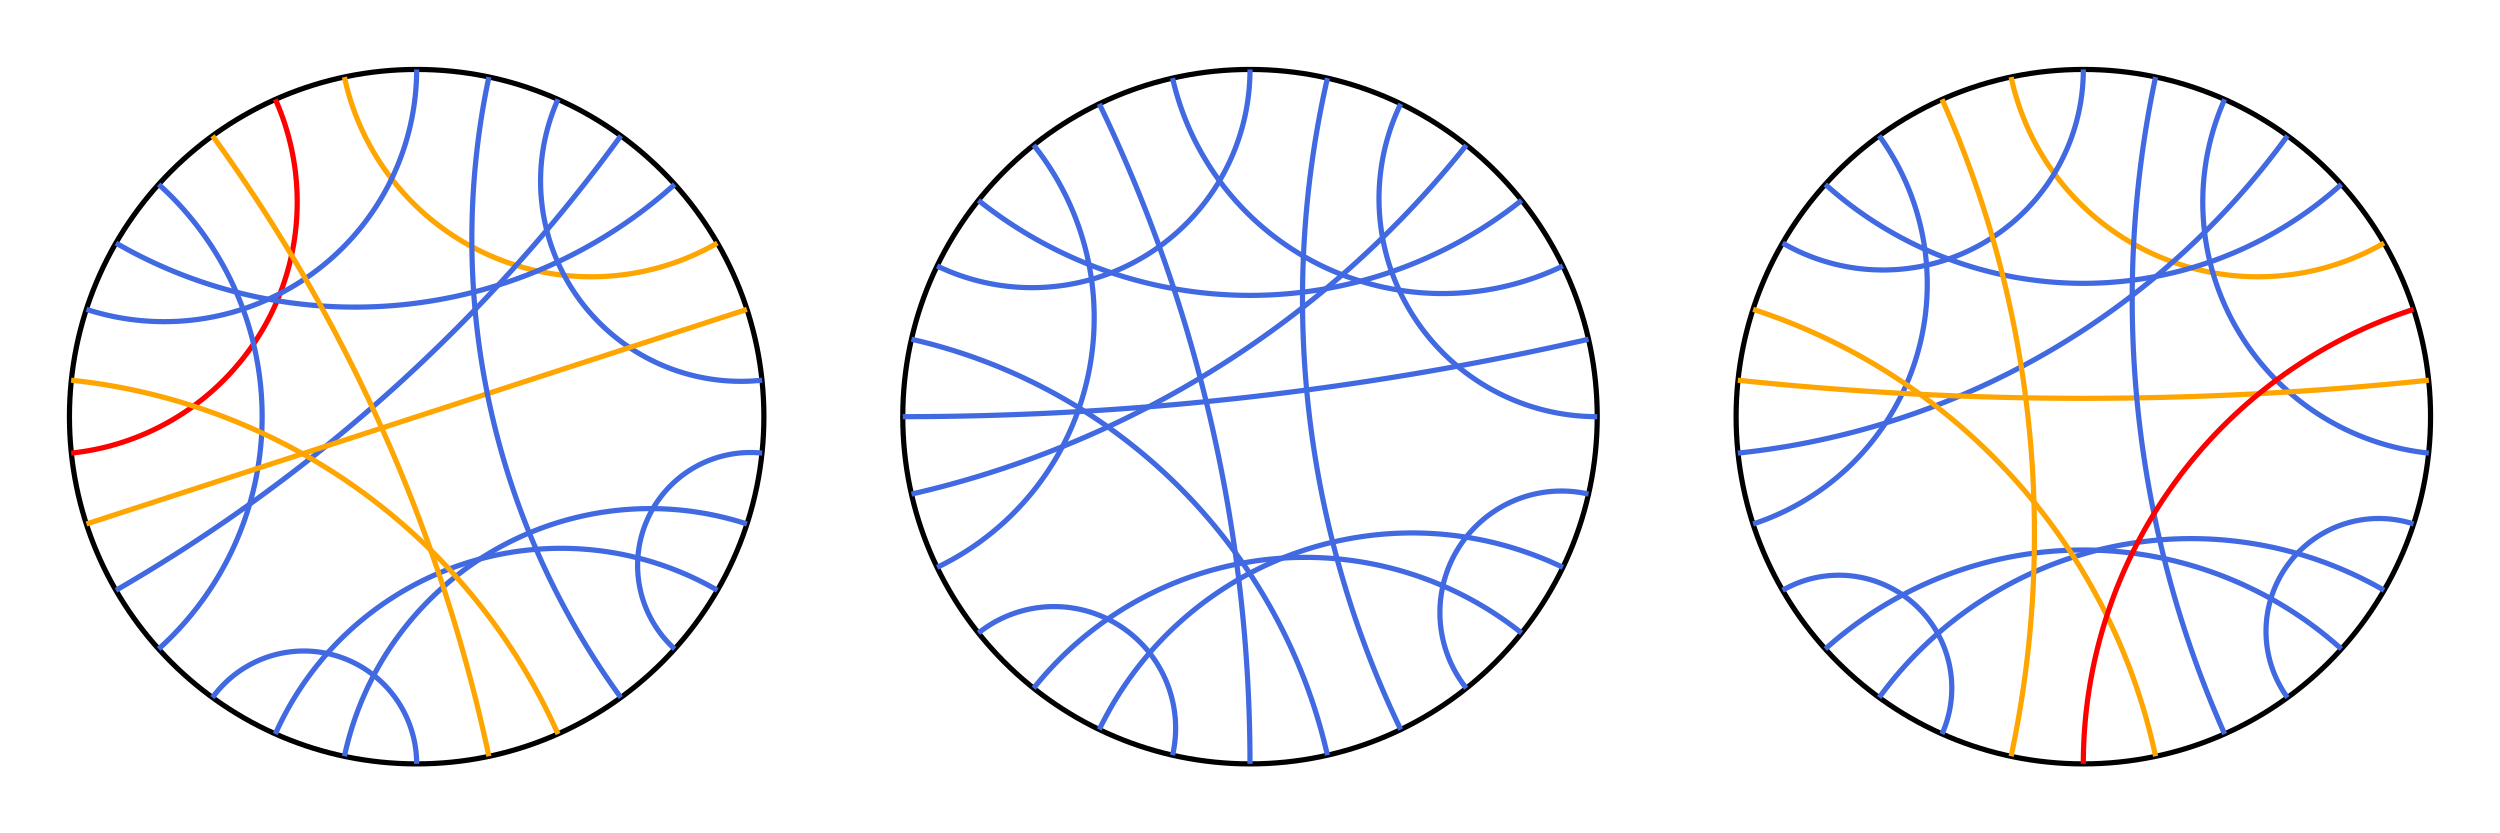 <?xml version="1.0" encoding="utf-8" ?>
<svg baseProfile="tiny" height="500px" version="1.2" width="1500px" xmlns="http://www.w3.org/2000/svg" xmlns:ev="http://www.w3.org/2001/xml-events" xmlns:xlink="http://www.w3.org/1999/xlink"><defs /><g transform="translate(250, 250) scale(208.333, -208.333)"><circle cx="0" cy="0" fill="none" r="1" stroke="black" stroke-width="0.015" /><path d="M -0.208 0.978 A 0.727 0.727 0 0 1 0.866 0.5" fill="none" stroke="orange" stroke-width="0.015" /><path d="M -0.407 0.914 A 0.727 0.727 0 0 0 -0.995 -0.105" fill="none" stroke="red" stroke-width="0.015" /><path d="M -0.743 0.669 A 0.9 0.9 0 0 0 -0.743 -0.669" fill="none" stroke="royalblue" stroke-width="0.015" /><path d="M -0.588 -0.809 A 0.325 0.325 0 0 0 -1.8369701987210297e-16 -1.0" fill="none" stroke="royalblue" stroke-width="0.015" /><path d="M -0.407 -0.914 A 0.9 0.9 0 0 0 0.866 -0.5" fill="none" stroke="royalblue" stroke-width="0.015" /><path d="M -0.208 -0.978 A 0.9 0.9 0 0 0 0.951 -0.309" fill="none" stroke="royalblue" stroke-width="0.015" /><path d="M 0.743 -0.669 A 0.325 0.325 0 0 0 0.995 -0.105" fill="none" stroke="royalblue" stroke-width="0.015" /><path d="M 0.995 0.105 A 0.577 0.577 0 0 0 0.407 0.914" fill="none" stroke="royalblue" stroke-width="0.015" /><path d="M 6.123233995736766e-17 1.0 A 0.727 0.727 0 0 0 -0.951 0.309" fill="none" stroke="royalblue" stroke-width="0.015" /><path d="M -0.866 0.5 A 1.376 1.376 0 0 1 0.743 0.669" fill="none" stroke="royalblue" stroke-width="0.015" /><path d="M -0.866 -0.5 A 4.705 4.705 0 0 1 0.588 0.809" fill="none" stroke="royalblue" stroke-width="0.015" /><line stroke="orange" stroke-width="0.015" x1="-0.951" x2="0.951" y1="-0.309" y2="0.309" /><path d="M 0.588 -0.809 A 2.246 2.246 0 0 0 0.208 0.978" fill="none" stroke="royalblue" stroke-width="0.015" /><path d="M -0.995 0.105 A 1.732 1.732 0 0 0 0.407 -0.914" fill="none" stroke="orange" stroke-width="0.015" /><path d="M -0.588 0.809 A 4.705 4.705 0 0 0 0.208 -0.978" fill="none" stroke="orange" stroke-width="0.015" /></g><g transform="translate(750, 250) scale(208.333, -208.333)"><circle cx="0" cy="0" fill="none" r="1" stroke="black" stroke-width="0.015" /><path d="M -0.223 0.975 A 0.797 0.797 0 0 1 0.901 0.434" fill="none" stroke="royalblue" stroke-width="0.015" /><path d="M -0.623 0.782 A 0.797 0.797 0 0 0 -0.901 -0.434" fill="none" stroke="royalblue" stroke-width="0.015" /><path d="M -0.782 -0.623 A 0.35 0.35 0 0 0 -0.223 -0.975" fill="none" stroke="royalblue" stroke-width="0.015" /><path d="M -0.623 -0.782 A 1 1 0 0 0 0.782 -0.623" fill="none" stroke="royalblue" stroke-width="0.015" /><path d="M -0.434 -0.901 A 1 1 0 0 0 0.901 -0.434" fill="none" stroke="royalblue" stroke-width="0.015" /><path d="M 0.623 -0.782 A 0.35 0.35 0 0 0 0.975 -0.223" fill="none" stroke="royalblue" stroke-width="0.015" /><path d="M 1.0 -2.4492935982947064e-16 A 0.628 0.628 0 0 0 0.434 0.901" fill="none" stroke="royalblue" stroke-width="0.015" /><path d="M 6.123233995736766e-17 1.0 A 0.628 0.628 0 0 0 -0.901 0.434" fill="none" stroke="royalblue" stroke-width="0.015" /><path d="M -0.782 0.623 A 1.254 1.254 0 0 1 0.782 0.623" fill="none" stroke="royalblue" stroke-width="0.015" /><path d="M -0.975 -0.223 A 2.858 2.858 0 0 1 0.623 0.782" fill="none" stroke="royalblue" stroke-width="0.015" /><path d="M -1.0 1.2246467991473532e-16 A 8.875 8.875 0 0 1 0.975 0.223" fill="none" stroke="royalblue" stroke-width="0.015" /><path d="M 0.434 -0.901 A 2.858 2.858 0 0 0 0.223 0.975" fill="none" stroke="royalblue" stroke-width="0.015" /><path d="M -0.975 0.223 A 1.591 1.591 0 0 0 0.223 -0.975" fill="none" stroke="royalblue" stroke-width="0.015" /><path d="M -0.434 0.901 A 4.381 4.381 0 0 0 -1.8369701987210297e-16 -1.0" fill="none" stroke="royalblue" stroke-width="0.015" /></g><g transform="translate(1250, 250) scale(208.333, -208.333)"><circle cx="0" cy="0" fill="none" r="1" stroke="black" stroke-width="0.015" /><path d="M -0.208 0.978 A 0.727 0.727 0 0 1 0.866 0.5" fill="none" stroke="orange" stroke-width="0.015" /><path d="M -0.588 0.809 A 0.727 0.727 0 0 0 -0.951 -0.309" fill="none" stroke="royalblue" stroke-width="0.015" /><path d="M -0.866 -0.5 A 0.325 0.325 0 0 0 -0.407 -0.914" fill="none" stroke="royalblue" stroke-width="0.015" /><path d="M -0.743 -0.669 A 1.111 1.111 0 0 0 0.743 -0.669" fill="none" stroke="royalblue" stroke-width="0.015" /><path d="M -0.588 -0.809 A 1.111 1.111 0 0 0 0.866 -0.5" fill="none" stroke="royalblue" stroke-width="0.015" /><path d="M 0.588 -0.809 A 0.325 0.325 0 0 0 0.951 -0.309" fill="none" stroke="royalblue" stroke-width="0.015" /><path d="M 0.995 -0.105 A 0.727 0.727 0 0 0 0.407 0.914" fill="none" stroke="royalblue" stroke-width="0.015" /><path d="M 6.123233995736766e-17 1.0 A 0.577 0.577 0 0 0 -0.866 0.5" fill="none" stroke="royalblue" stroke-width="0.015" /><path d="M -0.743 0.669 A 1.111 1.111 0 0 1 0.743 0.669" fill="none" stroke="royalblue" stroke-width="0.015" /><path d="M -0.995 -0.105 A 2.246 2.246 0 0 1 0.588 0.809" fill="none" stroke="royalblue" stroke-width="0.015" /><path d="M -0.995 0.105 A 9.514 9.514 0 0 1 0.995 0.105" fill="none" stroke="orange" stroke-width="0.015" /><path d="M 0.407 -0.914 A 3.078 3.078 0 0 0 0.208 0.978" fill="none" stroke="royalblue" stroke-width="0.015" /><path d="M -0.951 0.309 A 1.732 1.732 0 0 0 0.208 -0.978" fill="none" stroke="orange" stroke-width="0.015" /><path d="M -0.407 0.914 A 3.078 3.078 0 0 0 -0.208 -0.978" fill="none" stroke="orange" stroke-width="0.015" /><path d="M -1.8369701987210297e-16 -1.0 A 1.376 1.376 0 0 0 0.951 0.309" fill="none" stroke="red" stroke-width="0.015" /></g></svg>
